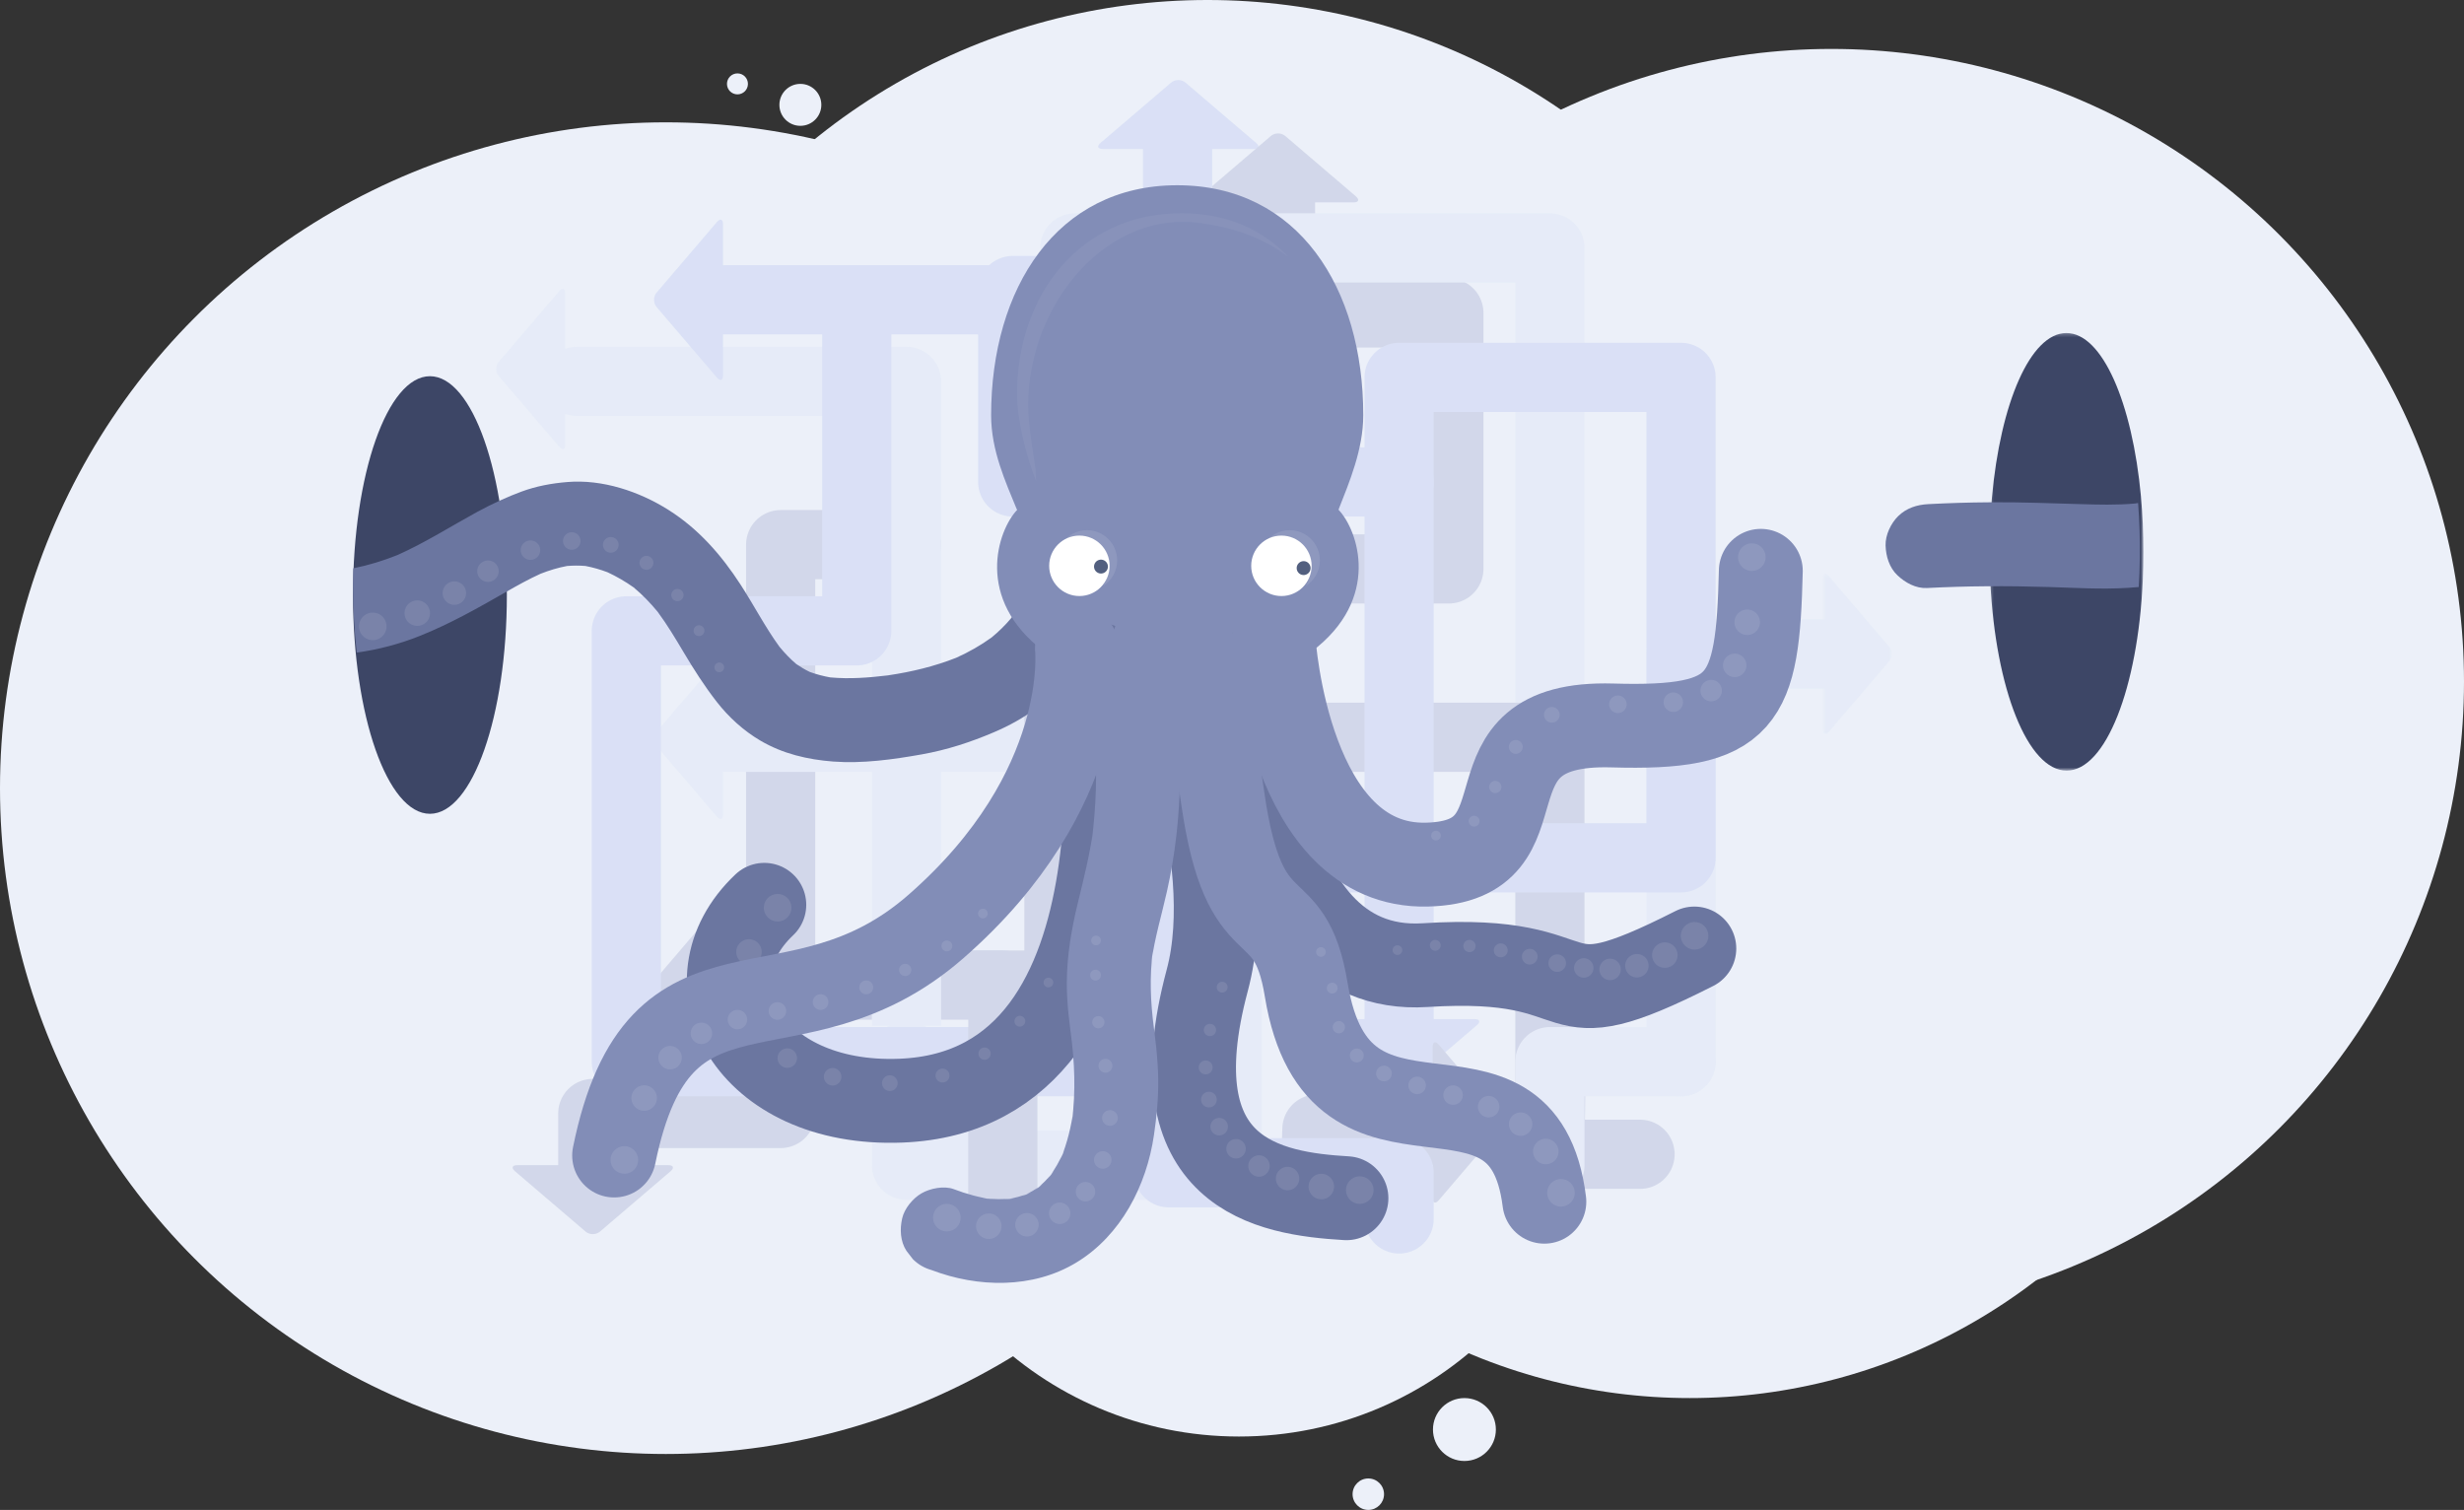 <?xml version="1.0" encoding="UTF-8"?>
<svg width="705px" height="432px" viewBox="0 0 705 432" version="1.1" xmlns="http://www.w3.org/2000/svg" xmlns:xlink="http://www.w3.org/1999/xlink">
    <rect x="0" y="0" width="705" height="432" fill="#333333" stroke="none"/>
    <defs>
        <polygon id="path-1" points="0.655 0.358 20.387 0.358 20.387 46.223 0.655 46.223"></polygon>
        <polygon id="path-3" points="0.264 0.234 44.283 0.234 44.283 125.434 0.264 125.434"></polygon>
    </defs>
    <g id="Error-pages" stroke="none" stroke-width="1" fill="none" fill-rule="evenodd">
        <g id="502-Bad-gateway-page" transform="translate(-387, -346)">
            <g id="img_502-error" transform="translate(387, 346)">
                <g id="bg-" fill="#ECF0F9">
                    <circle id="Oval-Copy-12" cx="190.5" cy="225.5" r="190.5"></circle>
                    <circle id="Oval-Copy-13" cx="345.5" cy="178.5" r="178.5"></circle>
                    <circle id="Oval-Copy-14" cx="354.5" cy="308.5" r="102.5"></circle>
                    <circle id="Oval-Copy-15" cx="524" cy="195" r="181"></circle>
                    <circle id="Oval-Copy-16" cx="483.5" cy="237.5" r="162.5"></circle>
                    <circle id="Oval-Copy-20" cx="229" cy="30" r="6"></circle>
                    <circle id="Oval-Copy-20" cx="419" cy="409" r="9"></circle>
                    <circle id="Oval-Copy-22" cx="391.5" cy="427.5" r="4.5"></circle>
                    <circle id="Oval-Copy-21" cx="211" cy="24" r="3"></circle>
                </g>
                <g id="Arrows" opacity="0.3" transform="translate(142, 22)">
                    <polyline id="Stroke-1" stroke="#959FC5" stroke-width="19.8" stroke-linecap="round" stroke-linejoin="round" points="301.896 273.048 301.457 308.249 327.254 308.249"></polyline>
                    <polyline id="Stroke-2" stroke="#959FC5" stroke-width="19.8" stroke-linecap="round" stroke-linejoin="round" points="117.369 133.829 81.363 133.829 81.363 296.575 27.607 296.575 27.607 316.467"></polyline>
                    <polyline id="Stroke-4" stroke="#D7E2F4" stroke-width="19.8" stroke-linecap="round" stroke-linejoin="round" points="117.369 279.95 117.369 311.393 209.159 311.393 209.159 188.951 62.092 188.951"></polyline>
                    <polyline id="Stroke-5" stroke="#D7E2F4" stroke-width="19.8" stroke-linecap="round" stroke-linejoin="round" points="23.043 87.11 117.369 87.11 117.369 180.68"></polyline>
                    <polyline id="Stroke-7" stroke="#959FC5" stroke-width="19.8" stroke-linecap="round" stroke-linejoin="round" points="234.233 316.466 234.801 301.028 272.834 301.409"></polyline>
                    <line x1="144.93" y1="259.843" x2="61.584" y2="259.843" id="Stroke-8" stroke="#959FC5" stroke-width="19.8" stroke-linecap="round" stroke-linejoin="round"></line>
                    <g id="Group-13" transform="translate(136.8, 32.925)" stroke-linecap="round" stroke-linejoin="round" stroke-width="19.8">
                        <polyline id="Stroke-9" stroke="#959FC5" points="0.347 226.918 24.182 226.918 24.182 107.848 135.75 107.848 135.75 34.604 87.573 34.604 87.573 0.379"></polyline>
                        <polyline id="Stroke-11" stroke="#D7E2F4" points="202.184 248.83 202.184 132.19 242.755 132.19"></polyline>
                    </g>
                    <polyline id="Stroke-14" stroke="#D7E2F4" stroke-width="19.8" stroke-linecap="round" stroke-linejoin="round" points="301.457 186.922 301.457 48.924 165.546 48.924 165.546 88.032 213.724 88.032"></polyline>
                    <polyline id="Stroke-15" stroke="#959FC5" stroke-width="19.8" stroke-linecap="round" stroke-linejoin="round" points="209.159 140.773 209.159 188.95 301.457 188.95 301.457 288.348"></polyline>
                    <polyline id="Stroke-16" stroke="#D7E2F4" stroke-width="19.8" stroke-linecap="round" stroke-linejoin="round" points="338.984 281.755 301.457 281.755 301.457 311.363"></polyline>
                    <g id="Group-50" transform="translate(0, 0.525)">
                        <path d="M0.724,85.086 C-0.241,83.956 -0.241,82.108 0.724,80.98 L7.597,72.936 C8.562,71.808 10.14,69.96 11.105,68.831 L17.978,60.788 C18.943,59.659 19.733,59.949 19.733,61.435 L19.733,80.333 L19.733,85.733 L19.733,104.63 C19.733,106.115 18.943,106.406 17.978,105.278 L11.105,97.234 C10.14,96.105 8.562,94.257 7.597,93.129 L0.724,85.086 Z" id="Fill-17" fill="#D7E2F4"></path>
                        <path d="M45.857,65.308 C44.892,64.178 44.892,62.33 45.857,61.202 L52.731,53.158 C53.695,52.03 55.274,50.182 56.239,49.053 L63.112,41.009 C64.077,39.881 64.866,40.171 64.866,41.657 L64.866,60.555 L64.866,65.955 L64.866,84.852 C64.866,86.337 64.077,86.628 63.112,85.5 L56.239,77.456 C55.274,76.327 53.695,74.479 52.731,73.351 L45.857,65.308 Z" id="Fill-19" fill="#AEBDED"></path>
                        <path d="M193.085,1.099 C194.214,0.134 196.061,0.134 197.191,1.099 L205.234,7.972 C206.363,8.937 208.21,10.516 209.339,11.481 L217.382,18.354 C218.511,19.319 218.22,20.108 216.735,20.108 L197.838,20.108 L192.438,20.108 L173.541,20.108 C172.055,20.108 171.764,19.319 172.893,18.354 L180.936,11.481 C182.065,10.516 183.913,8.937 185.042,7.972 L193.085,1.099 Z" id="Fill-21" fill="#AEBDED"></path>
                        <path d="M260.368,288.054 C259.24,289.018 257.392,289.018 256.263,288.054 L248.219,281.18 C247.091,280.216 245.243,278.636 244.114,277.673 L236.07,270.798 C234.942,269.834 235.233,269.045 236.718,269.045 L255.615,269.045 L261.015,269.045 L279.913,269.045 C281.398,269.045 281.689,269.834 280.561,270.798 L272.517,277.673 C271.388,278.636 269.54,280.216 268.412,281.18 L260.368,288.054 Z" id="Fill-23" fill="#AEBDED"></path>
                        <path d="M45.857,190.941 C44.892,189.812 44.892,187.964 45.857,186.835 L52.731,178.792 C53.695,177.663 55.274,175.816 56.239,174.686 L63.112,166.644 C64.077,165.514 64.866,165.806 64.866,167.291 L64.866,186.188 L64.866,191.588 L64.866,210.486 C64.866,211.97 64.077,212.262 63.112,211.133 L56.239,203.089 C55.274,201.961 53.695,200.113 52.731,198.985 L45.857,190.941 Z" id="Fill-25" fill="#D7E2F4"></path>
                        <path d="M231.748,85.5 C232.712,86.628 232.712,88.476 231.748,89.605 L224.874,97.648 C223.91,98.777 222.331,100.625 221.366,101.754 L214.493,109.797 C213.528,110.926 212.739,110.635 212.739,109.15 L212.739,90.252 L212.739,84.852 L212.739,65.954 C212.739,64.47 213.528,64.179 214.493,65.307 L221.366,73.35 C222.331,74.48 223.91,76.328 224.874,77.455 L231.748,85.5 Z" id="Fill-27" fill="#D7E2F4"></path>
                        <g id="Group-31" transform="translate(378.9, 141.3)">
                            <mask id="mask-2" fill="white">
                                <use xlink:href="#path-1"></use>
                            </mask>
                            <g id="Clip-30"></g>
                            <path d="M19.664,21.238 C20.628,22.367 20.628,24.215 19.664,25.344 L12.79,33.386 C11.826,34.516 10.247,36.364 9.282,37.492 L2.409,45.536 C1.444,46.664 0.655,46.373 0.655,44.888 L0.655,25.99 L0.655,20.59 L0.655,1.693 C0.655,0.209 1.444,-0.083 2.409,1.046 L9.282,9.089 C10.247,10.219 11.826,12.066 12.79,13.194 L19.664,21.238 Z" id="Fill-29" fill="#D7E2F4" mask="url(#mask-2)"></path>
                        </g>
                        <path d="M286.924,296.565 C287.889,297.695 287.889,299.543 286.924,300.671 L280.051,308.714 C279.086,309.843 277.507,311.691 276.543,312.82 L269.669,320.864 C268.705,321.992 267.915,321.701 267.915,320.216 L267.915,301.318 L267.915,295.918 L267.915,277.021 C267.915,275.536 268.705,275.245 269.669,276.373 L276.543,284.417 C277.507,285.546 279.086,287.393 280.051,288.522 L286.924,296.565 Z" id="Fill-32" fill="#959FC5"></path>
                        <path d="M45.857,261.371 C44.892,260.242 44.892,258.394 45.857,257.266 L52.731,249.222 C53.695,248.094 55.274,246.246 56.239,245.116 L63.112,237.073 C64.077,235.945 64.866,236.235 64.866,237.721 L64.866,256.618 L64.866,262.018 L64.866,280.916 C64.866,282.401 64.077,282.691 63.112,281.564 L56.239,273.52 C55.274,272.391 53.695,270.543 52.731,269.415 L45.857,261.371 Z" id="Fill-34" fill="#959FC5"></path>
                        <path d="M221.624,16.371 C222.752,15.406 224.6,15.406 225.728,16.371 L233.773,23.244 C234.901,24.209 236.749,25.788 237.878,26.752 L245.921,33.626 C247.049,34.591 246.759,35.38 245.274,35.38 L226.376,35.38 L220.976,35.38 L202.078,35.38 C200.593,35.38 200.303,34.591 201.431,33.626 L209.474,26.752 C210.604,25.788 212.451,24.209 213.579,23.244 L221.624,16.371 Z" id="Fill-36" fill="#959FC5"></path>
                        <path d="M29.66,329.848 C28.531,330.813 26.683,330.813 25.555,329.848 L17.51,322.974 C16.382,322.01 14.534,320.431 13.405,319.466 L5.362,312.593 C4.234,311.628 4.524,310.839 6.009,310.839 L24.907,310.839 L30.307,310.839 L49.205,310.839 C50.69,310.839 50.98,311.628 49.852,312.593 L41.809,319.466 C40.679,320.431 38.832,322.01 37.704,322.974 L29.66,329.848 Z" id="Fill-38" fill="#959FC5"></path>
                        <polyline id="Stroke-40" stroke="#AEBDED" stroke-width="19.8" stroke-linecap="round" stroke-linejoin="round" points="192.389 281.23 192.389 222.91 338.985 222.91 338.985 85.449 258.316 85.449 258.316 271.566"></polyline>
                        <polyline id="Stroke-42" stroke="#AEBDED" stroke-width="19.8" stroke-linecap="round" stroke-linejoin="round" points="258.316 326.225 258.316 313.009 192.389 313.009 192.389 281.23 37.207 281.23 37.207 157.968 103.134 157.968 103.134 63.255 144.212 63.255 144.651 63.255 65.306 63.255"></polyline>
                        <line x1="144.93" y1="321.22" x2="144.93" y2="263.988" id="Stroke-44" stroke="#959FC5" stroke-width="19.8" stroke-linecap="round" stroke-linejoin="round"></line>
                        <polyline id="Stroke-46" stroke="#AEBDED" stroke-width="19.8" stroke-linecap="round" stroke-linejoin="round" points="258.316 115.369 147.762 115.369 147.762 60.6 194.924 60.6 194.924 14.617"></polyline>
                        <line x1="117.369" y1="182.184" x2="117.369" y2="261.085" id="Stroke-48" stroke="#D7E2F4" stroke-width="19.8" stroke-linecap="square"></line>
                    </g>
                </g>
                <g id="Group-218" transform="translate(101, 53)">
                    <path d="M22.013,54.636 C34.169,54.636 44.023,82.662 44.023,117.235 C44.023,151.808 34.169,179.834 22.013,179.834 C9.857,179.834 0.003,151.808 0.003,117.235 C0.003,82.662 9.857,54.636 22.013,54.636" id="Fill-1" fill="#3D4666"></path>
                    <path d="M213.95,126.064 C213.93,126.114 213.92,126.164 213.9,126.214 C212.2,131.594 209.14,136.124 205.61,140.444 C202.74,143.954 199.29,146.754 195.7,149.484 C191.91,152.354 187.73,154.644 183.37,156.504 C176.67,159.364 169.89,161.564 162.71,162.844 C154.5,164.304 145.76,165.514 137.39,164.884 C130.06,164.324 122.93,162.654 116.54,158.884 C111.74,156.054 107.52,152.214 104.1,147.834 C100.55,143.274 97.5,138.504 94.55,133.534 C92.23,129.624 89.88,125.714 87.18,122.054 C87.17,122.054 87.17,122.043 87.17,122.043 C85.09,119.514 82.81,117.154 80.3,115.064 C80.29,115.064 80.29,115.054 80.29,115.054 C80.28,115.043 80.27,115.043 80.27,115.043 C77.93,113.384 75.45,111.954 72.85,110.734 C72.84,110.734 72.82,110.724 72.8,110.714 C70.75,109.944 68.65,109.334 66.49,108.924 C64.74,108.784 62.99,108.784 61.24,108.934 C58.66,109.414 56.15,110.184 53.7,111.144 C53.67,111.154 53.65,111.164 53.63,111.174 C50.33,112.674 47.16,114.434 44.01,116.234 C43.98,116.254 43.95,116.264 43.92,116.284 C35.79,120.934 27.78,125.484 19.06,128.964 C13.32,131.264 7.24,132.854 1.07,133.714 C0.38,127.634 0,121.154 0,114.414 C0,112.793 0.02,111.194 0.06,109.604 C4.4,108.734 8.63,107.444 12.74,105.793 C12.75,105.784 12.77,105.784 12.78,105.774 C20.68,102.244 27.97,97.594 35.55,93.454 C37.76,92.254 40.01,91.124 42.3,90.094 C44.25,89.204 46.22,88.384 48.23,87.644 C52.45,86.084 56.83,85.284 61.3,84.914 C71.35,84.074 81.89,87.594 90.3,92.914 C98.86,98.324 105.4,105.804 110.87,114.234 C114.68,120.084 117.88,126.354 121.99,132.004 C123.47,133.814 125.07,135.494 126.84,136.994 C128.06,137.834 129.33,138.584 130.66,139.234 C132.59,139.944 134.57,140.454 136.58,140.814 L136.61,140.814 C142.05,141.314 147.6,140.894 153.02,140.234 C153.06,140.224 153.1,140.224 153.14,140.214 C159.78,139.234 166.34,137.664 172.59,135.194 C176.15,133.594 179.56,131.674 182.73,129.374 C184.74,127.714 186.61,125.894 188.29,123.894 C189.22,122.574 190.08,121.194 190.79,119.744 C190.8,119.724 190.8,119.704 190.81,119.684 C191.66,116.604 193.69,114.214 196.32,112.514 C199.05,110.754 202.49,110.604 205.57,111.304 C208.43,111.954 211.28,114.324 212.74,116.814 C214.31,119.494 214.78,123.074 213.95,126.064" id="Fill-3" fill="#6B76A0"></path>
                    <g id="Group-7" transform="translate(468, 42.048)">
                        <mask id="mask-4" fill="white">
                            <use xlink:href="#path-3"></use>
                        </mask>
                        <g id="Clip-6"></g>
                        <path d="M44.284,62.823 C44.285,65.613 44.227,68.363 44.098,71.063 C42.694,101.744 33.486,125.428 22.305,125.434 C11.185,125.44 1.964,101.965 0.478,71.466 C0.337,68.645 0.265,65.765 0.264,62.845 C0.261,57.525 0.489,52.365 0.926,47.435 C3.332,20.314 11.962,0.239 22.242,0.234 C32.482,0.229 41.092,20.104 43.576,47.033 L43.576,47.094 L43.576,47.103 C44.038,52.123 44.281,57.393 44.284,62.823" id="Fill-5" fill="#3D4666" mask="url(#mask-4)"></path>
                    </g>
                    <path d="M510.753,90.983 C511.145,96.008 511.314,101.282 511.24,106.712 C511.202,109.501 511.105,112.25 510.938,114.948 C509.917,115.045 508.896,115.12 507.875,115.186 C500.327,115.673 492.743,115.171 485.196,114.949 C479.238,114.768 473.278,114.687 467.317,114.736 C461.656,114.779 456.003,114.943 450.338,115.236 C447.176,115.403 444.129,113.712 441.907,111.611 C439.577,109.41 438.6,106.186 438.503,103.075 C438.413,100.083 440.029,96.694 442.137,94.643 C444.488,92.354 447.461,91.415 450.664,91.238 C456.469,90.937 462.292,90.746 468.103,90.714 C468.553,90.711 468.993,90.707 469.443,90.703 C477.614,90.673 485.781,90.974 493.948,91.225 C499.267,91.387 504.625,91.54 509.932,91.051 C510.212,91.015 510.483,90.969 510.754,90.913 L510.753,90.973" id="Fill-8" fill="#6B76A0"></path>
                    <path d="M197.75,133.411 C177.728,118.343 184.454,98.715 190.04,92.865 L189.872,92.599 C186.73,84.894 182.58,75.913 182.58,65.813 C182.58,29.466 201.376,0 235.818,0 C270.521,0 289.057,29.466 289.057,65.813 C289.057,75.589 285.017,85.062 282.063,92.599 L281.998,92.865 C287.583,98.715 294.309,118.343 274.287,133.411 L197.75,133.411 Z" id="Fill-10" fill="#828DB7"></path>
                    <g id="Group-2" transform="translate(190, 8)" fill="#FFFFFF">
                        <path d="M5.263,73.108 L5.457,76.642 C2.996,70.707 -1.42108547e-14,59.501 -1.42108547e-14,51.8 C-1.42108547e-14,23.15 18.263,-8.52651283e-14 47.109,-8.52651283e-14 C60.027,-8.52651283e-14 70.292,4.728 77.674,12.547 C70.841,7.29 61.82,3.883 51.502,2.714 C23.701,-0.435 1.782,28.898 3.258,57.502 C3.502,62.23 5.263,73.108 5.263,73.108" id="Fill-5" opacity="0.05"></path>
                        <path d="M86.644,99.341 C86.644,102.441 85.014,105.151 82.564,106.671 C83.534,105.281 84.093,103.601 84.093,101.781 C84.093,97.001 80.224,93.131 75.444,93.131 C73.774,93.131 72.213,93.611 70.883,94.441 C72.434,92.181 75.043,90.691 78.003,90.691 C82.774,90.691 86.644,94.561 86.644,99.341" id="Fill-11" opacity="0.1"></path>
                        <path d="M28.644,99.341 C28.644,102.441 27.014,105.151 24.564,106.671 C25.534,105.281 26.093,103.601 26.093,101.781 C26.093,97.001 22.224,93.131 17.444,93.131 C15.774,93.131 14.213,93.611 12.883,94.441 C14.434,92.181 17.043,90.691 20.003,90.691 C24.774,90.691 28.644,94.561 28.644,99.341" id="Fill-11" opacity="0.1"></path>
                    </g>
                    <path d="M256.997,108.886 C256.997,113.66 260.868,117.532 265.643,117.532 C270.417,117.532 274.289,113.66 274.289,108.886 C274.289,104.111 270.417,100.24 265.643,100.24 C260.868,100.24 256.997,104.111 256.997,108.886" id="Fill-12" fill="#FFFFFF"></path>
                    <path d="M199.19,108.885 C199.19,113.66 203.061,117.531 207.836,117.531 C212.61,117.531 216.482,113.66 216.482,108.885 C216.482,104.111 212.61,100.239 207.836,100.239 C203.061,100.239 199.19,104.111 199.19,108.885" id="Fill-14" fill="#FFFFFF"></path>
                    <path d="M212.126,109.741 C212.477,110.783 213.605,111.343 214.647,110.992 C215.688,110.641 216.248,109.513 215.897,108.471 C215.547,107.43 214.418,106.87 213.377,107.22 C212.335,107.571 211.775,108.7 212.126,109.741" id="Fill-16" fill="#525F7F"></path>
                    <path d="M270.486,110.834 C271.203,111.667 272.459,111.762 273.292,111.045 C274.125,110.328 274.219,109.071 273.503,108.238 C272.786,107.405 271.529,107.312 270.696,108.028 C269.863,108.745 269.769,110.001 270.486,110.834" id="Fill-18" fill="#525F7F"></path>
                    <path d="M256.995,138.778 C256.995,138.778 254.737,226.481 306.807,223.131 C358.245,219.821 338.37,241.405 383.781,218.379" id="Stroke-20" stroke="#6B76A0" stroke-width="24" stroke-linecap="round"></path>
                    <path d="M263.452,130.67 C263.452,130.67 267.699,195.327 307.248,194.374 C343.967,193.489 314.769,153.232 360.336,154.559 C398.07,155.658 401.921,147.923 402.805,110.319" id="Stroke-22" stroke="#828DB7" stroke-width="24" stroke-linecap="round"></path>
                    <path d="M213.678,137.24 C213.678,137.24 232.046,258.983 156.752,261.91 C113.037,263.609 94.236,227.996 117.682,205.877" id="Stroke-24" stroke="#6B76A0" stroke-width="24" stroke-linecap="round"></path>
                    <g id="Group-48" transform="translate(108, 202.048)" fill="#FFFFFF" opacity="0.1">
                        <path d="M91.194,24.692 C90.439,24.57 89.728,25.083 89.606,25.838 C89.484,26.592 89.996,27.303 90.751,27.425 C91.506,27.547 92.217,27.035 92.339,26.281 C92.462,25.526 91.949,24.815 91.194,24.692" id="Fill-26"></path>
                        <path d="M83.32,35.672 C82.513,35.385 81.627,35.807 81.34,36.613 C81.052,37.42 81.474,38.308 82.28,38.594 C83.088,38.881 83.974,38.46 84.261,37.653 C84.549,36.846 84.127,35.959 83.32,35.672" id="Fill-28"></path>
                        <path d="M73.518,44.857 C72.659,44.406 71.596,44.736 71.144,45.594 C70.693,46.454 71.023,47.516 71.882,47.968 C72.741,48.42 73.804,48.09 74.255,47.231 C74.707,46.372 74.377,45.309 73.518,44.857" id="Fill-30"></path>
                        <path d="M61.793,51.026 C60.881,50.409 59.643,50.648 59.026,51.559 C58.41,52.47 58.648,53.709 59.56,54.326 C60.471,54.942 61.71,54.704 62.326,53.793 C62.943,52.881 62.704,51.642 61.793,51.026" id="Fill-32"></path>
                        <path d="M47.013,53.106 C46.05,52.325 44.636,52.472 43.854,53.436 C43.073,54.399 43.22,55.813 44.183,56.595 C45.147,57.377 46.561,57.229 47.343,56.265 C48.124,55.302 47.976,53.887 47.013,53.106" id="Fill-34"></path>
                        <path d="M30.945,51.183 C29.929,50.237 28.339,50.293 27.393,51.309 C26.447,52.324 26.503,53.914 27.519,54.861 C28.534,55.806 30.124,55.75 31.07,54.735 C32.017,53.719 31.96,52.129 30.945,51.183" id="Fill-36"></path>
                        <path d="M18.271,45.748 C17.203,44.637 15.437,44.602 14.326,45.67 C13.215,46.737 13.18,48.503 14.248,49.614 C15.316,50.726 17.082,50.76 18.193,49.692 C19.304,48.625 19.339,46.858 18.271,45.748" id="Fill-38"></path>
                        <path d="M9.751,37.475 C8.631,36.2 6.689,36.074 5.414,37.193 C4.138,38.313 4.011,40.255 5.131,41.531 C6.251,42.806 8.193,42.933 9.469,41.813 C10.744,40.693 10.871,38.751 9.751,37.475" id="Fill-40"></path>
                        <path d="M6.143,27.036 C4.971,25.596 2.853,25.378 1.413,26.55 C-0.027,27.722 -0.245,29.84 0.927,31.28 C2.099,32.721 4.217,32.937 5.657,31.765 C7.098,30.594 7.315,28.476 6.143,27.036" id="Fill-42"></path>
                        <path d="M8.207,15.102 C6.983,13.498 4.689,13.188 3.084,14.414 C1.479,15.636 1.17,17.93 2.394,19.535 C3.618,21.14 5.912,21.45 7.517,20.226 C9.122,19 9.431,16.707 8.207,15.102" id="Fill-44"></path>
                        <path d="M16.703,2.348 C15.427,0.577 12.957,0.178 11.187,1.454 C9.416,2.73 9.017,5.2 10.293,6.97 C11.569,8.74 14.039,9.14 15.809,7.864 C17.578,6.587 17.979,4.118 16.703,2.348" id="Fill-46"></path>
                    </g>
                    <path d="M207.13,132.454 C207.13,132.454 211.547,173.005 166.733,212.126 C125.812,247.849 87.655,214.006 74.715,277.6" id="Stroke-49" stroke="#828DB7" stroke-width="24" stroke-linecap="round"></path>
                    <path d="M231.869,138.778 C231.869,138.778 254.055,191.505 244.429,227.444 C229.498,283.185 262.014,288.495 284.243,289.822" id="Stroke-51" stroke="#6B76A0" stroke-width="24" stroke-linecap="round"></path>
                    <path d="M217.805,127.052 C216.516,132.01 215.528,137.066 214.706,142.119 C213.831,147.501 213.085,152.935 212.758,158.381 C212.464,163.269 212.701,168.17 212.542,173.064 C212.385,177.919 212.011,182.765 211.365,187.58 C211.508,186.517 211.65,185.453 211.793,184.391 C210.816,191.531 209.064,198.473 207.362,205.463 C205.566,212.838 204.279,220.409 204.235,228.017 C204.2,234.007 204.993,239.906 205.803,245.83 C205.66,244.767 205.517,243.703 205.374,242.64 C206.476,250.904 206.812,259.303 205.736,267.588 C205.879,266.525 206.022,265.461 206.164,264.399 C205.507,269.284 204.352,274.1 202.456,278.658 C202.86,277.703 203.263,276.747 203.666,275.792 C202.374,278.848 200.757,281.749 198.742,284.388 C199.368,283.578 199.993,282.77 200.618,281.96 C198.993,284.056 197.138,285.948 195.044,287.577 C195.853,286.952 196.662,286.326 197.472,285.701 C195.555,287.168 193.477,288.387 191.26,289.341 C192.215,288.938 193.171,288.534 194.126,288.131 C191.648,289.174 189.053,289.864 186.391,290.23 C187.454,290.087 188.518,289.944 189.581,289.801 C186.388,290.217 183.168,290.164 179.978,289.752 C181.041,289.895 182.105,290.037 183.168,290.181 C179.299,289.656 175.532,288.614 171.887,287.224 C169.141,286.175 165.081,287.005 162.64,288.433 C160.151,289.89 157.777,292.744 157.125,295.605 C156.426,298.677 156.577,302.125 158.335,304.852 L160.212,307.281 C161.709,308.768 163.474,309.796 165.507,310.366 C178.778,315.432 194.541,315.77 206.976,308.216 C219.755,300.453 227.054,286.204 229.174,271.734 C229.947,266.462 230.457,261.223 230.388,255.892 C230.31,249.84 229.551,243.879 228.729,237.89 C228.872,238.953 229.015,240.017 229.158,241.08 C228.177,233.766 227.878,226.387 228.862,219.057 C228.72,220.12 228.576,221.184 228.434,222.247 C229.378,215.388 231.38,208.748 232.895,202.007 C235.248,191.541 236.447,180.8 236.613,170.079 C236.667,166.569 236.53,163.058 236.695,159.55 C236.849,156.286 237.183,153.033 237.612,149.795 C237.469,150.859 237.326,151.922 237.183,152.986 C238.069,146.419 239.279,139.849 240.948,133.432 C241.738,130.392 241.333,126.911 239.738,124.186 C238.281,121.697 235.427,119.323 232.566,118.671 C229.494,117.971 226.046,118.122 223.32,119.881 C220.711,121.563 218.603,123.981 217.805,127.052" id="Fill-53" fill="#828DB7"></path>
                    <g id="Group-77" transform="translate(241, 214.048)" fill="#FFFFFF" opacity="0.1">
                        <path d="M13.825,0.195 C13.07,0.072 12.359,0.585 12.237,1.34 C12.115,2.094 12.627,2.805 13.382,2.928 C14.137,3.05 14.848,2.538 14.97,1.783 C15.093,1.028 14.58,0.317 13.825,0.195" id="Fill-55"></path>
                        <path d="M8.208,13.93 C7.401,13.643 6.514,14.065 6.227,14.871 C5.94,15.678 6.361,16.565 7.168,16.852 C7.975,17.139 8.862,16.718 9.149,15.91 C9.437,15.104 9.015,14.217 8.208,13.93" id="Fill-57"></path>
                        <path d="M5.006,26.084 C4.147,25.633 3.084,25.963 2.632,26.822 C2.18,27.681 2.51,28.743 3.37,29.195 C4.229,29.647 5.292,29.317 5.743,28.458 C6.195,27.599 5.865,26.536 5.006,26.084" id="Fill-59"></path>
                        <path d="M4.085,36.698 C3.174,36.082 1.935,36.32 1.318,37.231 C0.702,38.142 0.941,39.382 1.852,39.998 C2.763,40.614 4.002,40.376 4.618,39.465 C5.235,38.553 4.996,37.315 4.085,36.698" id="Fill-61"></path>
                        <path d="M5.31,45.81 C4.347,45.029 2.932,45.176 2.151,46.139 C1.37,47.103 1.517,48.517 2.48,49.298 C3.444,50.081 4.858,49.932 5.64,48.969 C6.421,48.005 6.273,46.592 5.31,45.81" id="Fill-63"></path>
                        <path d="M8.549,53.46 C7.534,52.514 5.944,52.57 4.997,53.586 C4.051,54.602 4.108,56.191 5.123,57.138 C6.138,58.084 7.729,58.027 8.675,57.012 C9.621,55.996 9.565,54.406 8.549,53.46" id="Fill-65"></path>
                        <path d="M13.668,59.687 C12.601,58.575 10.835,58.541 9.724,59.608 C8.613,60.675 8.578,62.441 9.645,63.553 C10.713,64.663 12.479,64.698 13.59,63.63 C14.701,62.563 14.736,60.797 13.668,59.687" id="Fill-67"></path>
                        <path d="M20.533,64.528 C19.413,63.253 17.471,63.126 16.196,64.246 C14.92,65.366 14.794,67.307 15.913,68.583 C17.033,69.859 18.975,69.985 20.251,68.865 C21.527,67.746 21.653,65.803 20.533,64.528" id="Fill-69"></path>
                        <path d="M29.009,68.025 C27.837,66.585 25.719,66.367 24.279,67.539 C22.839,68.711 22.621,70.829 23.793,72.269 C24.965,73.71 27.083,73.926 28.523,72.754 C29.964,71.583 30.181,69.465 29.009,68.025" id="Fill-71"></path>
                        <path d="M38.965,70.216 C37.741,68.611 35.447,68.302 33.842,69.527 C32.236,70.75 31.928,73.044 33.152,74.649 C34.376,76.254 36.67,76.563 38.275,75.339 C39.88,74.114 40.189,71.821 38.965,70.216" id="Fill-73"></path>
                        <path d="M50.264,71.14 C48.989,69.37 46.519,68.97 44.748,70.246 C42.978,71.523 42.578,73.993 43.855,75.762 C45.132,77.532 47.6,77.932 49.37,76.656 C51.141,75.379 51.541,72.911 50.264,71.14" id="Fill-75"></path>
                    </g>
                    <path d="M242.438,135.702 C242.438,135.702 244.76,146.817 248.853,175.351 C255.148,219.255 267.95,200.998 272.742,230.209 C282.032,286.835 334.677,241.268 340.871,290.816" id="Stroke-78" stroke="#828DB7" stroke-width="24" stroke-linecap="round"></path>
                    <g id="Group-102" transform="translate(275, 217.048)" fill="#FFFFFF" opacity="0.1">
                        <path d="M2.166,0.955 C1.411,0.833 0.7,1.346 0.578,2.101 C0.456,2.855 0.968,3.566 1.723,3.688 C2.478,3.81 3.189,3.298 3.311,2.544 C3.434,1.789 2.921,1.078 2.166,0.955" id="Fill-80"></path>
                        <path d="M5.687,11.198 C4.88,10.911 3.993,11.333 3.706,12.139 C3.419,12.946 3.84,13.833 4.647,14.12 C5.455,14.407 6.341,13.986 6.628,13.179 C6.916,12.372 6.494,11.485 5.687,11.198" id="Fill-82"></path>
                        <path d="M7.889,22.28 C7.03,21.828 5.968,22.158 5.515,23.017 C5.064,23.877 5.394,24.939 6.253,25.391 C7.112,25.843 8.175,25.512 8.626,24.654 C9.078,23.795 8.748,22.732 7.889,22.28" id="Fill-84"></path>
                        <path d="M13.327,30.276 C12.416,29.659 11.177,29.898 10.561,30.809 C9.944,31.72 10.183,32.959 11.094,33.576 C12.005,34.192 13.244,33.954 13.861,33.043 C14.477,32.13 14.238,30.892 13.327,30.276" id="Fill-86"></path>
                        <path d="M21.396,35.351 C20.433,34.57 19.019,34.717 18.237,35.68 C17.456,36.644 17.603,38.058 18.566,38.839 C19.53,39.621 20.944,39.473 21.726,38.51 C22.507,37.546 22.359,36.132 21.396,35.351" id="Fill-88"></path>
                        <path d="M31.181,38.654 C30.166,37.708 28.576,37.764 27.63,38.78 C26.683,39.796 26.739,41.385 27.756,42.332 C28.77,43.278 30.36,43.221 31.306,42.206 C32.252,41.191 32.197,39.6 31.181,38.654" id="Fill-90"></path>
                        <path d="M41.768,41.34 C40.7,40.229 38.934,40.194 37.823,41.262 C36.712,42.329 36.677,44.095 37.745,45.206 C38.813,46.318 40.579,46.352 41.69,45.284 C42.801,44.217 42.835,42.45 41.768,41.34" id="Fill-92"></path>
                        <path d="M52.241,44.557 C51.121,43.282 49.179,43.156 47.904,44.275 C46.628,45.395 46.502,47.337 47.621,48.613 C48.741,49.888 50.683,50.015 51.959,48.895 C53.235,47.775 53.361,45.833 52.241,44.557" id="Fill-94"></path>
                        <path d="M61.686,49.458 C60.514,48.018 58.396,47.8 56.956,48.972 C55.516,50.144 55.298,52.262 56.47,53.702 C57.642,55.143 59.759,55.36 61.2,54.187 C62.64,53.016 62.858,50.898 61.686,49.458" id="Fill-96"></path>
                        <path d="M69.187,57.193 C67.963,55.588 65.669,55.279 64.064,56.503 C62.459,57.727 62.15,60.02 63.375,61.626 C64.598,63.231 66.892,63.54 68.497,62.316 C70.103,61.091 70.411,58.797 69.187,57.193" id="Fill-98"></path>
                        <path d="M73.831,68.914 C72.555,67.144 70.085,66.744 68.315,68.02 C66.546,69.297 66.145,71.766 67.422,73.536 C68.698,75.306 71.167,75.706 72.937,74.43 C74.707,73.153 75.107,70.685 73.831,68.914" id="Fill-100"></path>
                    </g>
                    <g id="Group-125" transform="translate(297, 210.048)" fill="#FFFFFF" opacity="0.1">
                        <path d="M2.055,7.425 C1.3,7.303 0.59,7.816 0.468,8.571 C0.345,9.325 0.858,10.036 1.613,10.158 C2.368,10.28 3.078,9.768 3.2,9.013 C3.322,8.258 2.809,7.547 2.055,7.425" id="Fill-103"></path>
                        <path d="M13.175,5.959 C12.368,5.672 11.481,6.094 11.194,6.9 C10.907,7.707 11.328,8.595 12.135,8.881 C12.942,9.168 13.829,8.747 14.116,7.94 C14.403,7.133 13.982,6.246 13.175,5.959" id="Fill-105"></path>
                        <path d="M23.262,6.057 C22.403,5.605 21.34,5.936 20.888,6.794 C20.436,7.654 20.766,8.716 21.626,9.168 C22.485,9.62 23.547,9.289 23.999,8.431 C24.451,7.572 24.121,6.509 23.262,6.057" id="Fill-107"></path>
                        <path d="M32.509,7.212 C31.597,6.595 30.359,6.834 29.742,7.745 C29.126,8.656 29.364,9.895 30.276,10.512 C31.187,11.128 32.426,10.889 33.042,9.978 C33.659,9.066 33.42,7.828 32.509,7.212" id="Fill-109"></path>
                        <path d="M41.112,8.917 C40.149,8.136 38.734,8.283 37.953,9.247 C37.172,10.21 37.319,11.625 38.282,12.406 C39.246,13.188 40.66,13.04 41.442,12.076 C42.223,11.113 42.075,9.699 41.112,8.917" id="Fill-111"></path>
                        <path d="M49.264,10.668 C48.248,9.723 46.658,9.778 45.712,10.794 C44.766,11.81 44.822,13.399 45.838,14.346 C46.853,15.292 48.443,15.235 49.389,14.221 C50.336,13.205 50.279,11.614 49.264,10.668" id="Fill-113"></path>
                        <path d="M57.16,11.958 C56.093,10.848 54.327,10.812 53.215,11.88 C52.105,12.947 52.069,14.714 53.138,15.825 C54.205,16.936 55.971,16.971 57.081,15.903 C58.193,14.835 58.227,13.069 57.16,11.958" id="Fill-115"></path>
                        <path d="M64.993,12.281 C63.873,11.006 61.931,10.879 60.657,11.999 C59.38,13.119 59.255,15.06 60.373,16.337 C61.493,17.612 63.435,17.738 64.712,16.619 C65.987,15.499 66.114,13.556 64.993,12.281" id="Fill-117"></path>
                        <path d="M72.96,11.131 C71.788,9.691 69.67,9.473 68.23,10.645 C66.789,11.818 66.572,13.935 67.744,15.375 C68.916,16.816 71.033,17.033 72.474,15.861 C73.914,14.69 74.132,12.571 72.96,11.131" id="Fill-119"></path>
                        <path d="M81.252,8.002 C80.028,6.397 77.734,6.088 76.129,7.312 C74.524,8.536 74.215,10.829 75.439,12.435 C76.663,14.04 78.957,14.349 80.562,13.125 C82.168,11.9 82.476,9.606 81.252,8.002" id="Fill-121"></path>
                        <path d="M90.065,2.387 C88.789,0.617 86.319,0.217 84.549,1.493 C82.779,2.77 82.379,5.24 83.656,7.009 C84.932,8.779 87.401,9.179 89.171,7.903 C90.941,6.626 91.341,4.158 90.065,2.387" id="Fill-123"></path>
                    </g>
                    <g id="Group-148" transform="translate(308, 102.048)" fill="#FFFFFF" opacity="0.1">
                        <path d="M2.079,82.658 C1.325,82.536 0.614,83.049 0.491,83.804 C0.369,84.557 0.881,85.268 1.636,85.391 C2.391,85.513 3.102,85.001 3.225,84.246 C3.347,83.491 2.834,82.78 2.079,82.658" id="Fill-126"></path>
                        <path d="M13.292,78.427 C12.485,78.14 11.598,78.562 11.311,79.368 C11.024,80.175 11.445,81.062 12.252,81.349 C13.059,81.636 13.946,81.215 14.233,80.408 C14.52,79.601 14.099,78.714 13.292,78.427" id="Fill-128"></path>
                        <path d="M19.653,68.559 C18.794,68.107 17.731,68.437 17.279,69.296 C16.827,70.156 17.157,71.218 18.017,71.669 C18.876,72.122 19.938,71.791 20.39,70.932 C20.842,70.074 20.512,69.011 19.653,68.559" id="Fill-130"></path>
                        <path d="M25.812,57.007 C24.9,56.391 23.662,56.63 23.045,57.541 C22.429,58.452 22.667,59.691 23.579,60.307 C24.49,60.924 25.729,60.685 26.345,59.774 C26.962,58.862 26.723,57.624 25.812,57.007" id="Fill-132"></path>
                        <path d="M36.423,47.727 C35.46,46.947 34.045,47.093 33.264,48.057 C32.483,49.02 32.63,50.435 33.593,51.217 C34.557,51.998 35.971,51.85 36.753,50.886 C37.534,49.923 37.386,48.508 36.423,47.727" id="Fill-134"></path>
                        <path d="M55.622,44.621 C54.607,43.676 53.017,43.731 52.07,44.747 C51.124,45.763 51.181,47.352 52.196,48.299 C53.211,49.245 54.802,49.188 55.748,48.174 C56.694,47.158 56.638,45.567 55.622,44.621" id="Fill-136"></path>
                        <path d="M71.78,43.925 C70.713,42.814 68.947,42.779 67.836,43.847 C66.725,44.914 66.69,46.68 67.757,47.791 C68.825,48.903 70.591,48.937 71.702,47.869 C72.813,46.802 72.848,45.035 71.78,43.925" id="Fill-138"></path>
                        <path d="M82.912,40.514 C81.792,39.239 79.85,39.112 78.575,40.232 C77.299,41.352 77.173,43.293 78.293,44.57 C79.412,45.845 81.354,45.971 82.63,44.852 C83.906,43.732 84.032,41.789 82.912,40.514" id="Fill-140"></path>
                        <path d="M89.947,33.193 C88.775,31.753 86.657,31.535 85.217,32.707 C83.777,33.879 83.559,35.997 84.731,37.437 C85.903,38.878 88.021,39.095 89.461,37.923 C90.902,36.752 91.119,34.633 89.947,33.193" id="Fill-142"></path>
                        <path d="M93.815,20.768 C92.591,19.163 90.297,18.854 88.692,20.079 C87.087,21.302 86.778,23.596 88.002,25.201 C89.226,26.806 91.52,27.115 93.125,25.891 C94.73,24.667 95.039,22.373 93.815,20.768" id="Fill-144"></path>
                        <path d="M95.444,2.041 C94.168,0.271 91.698,-0.129 89.928,1.147 C88.158,2.424 87.758,4.894 89.034,6.663 C90.311,8.434 92.78,8.833 94.55,7.557 C96.32,6.281 96.72,3.812 95.444,2.041" id="Fill-146"></path>
                    </g>
                    <g id="Group-171" transform="translate(165, 214.048)" fill="#FFFFFF" opacity="0.1">
                        <path d="M47.826,0.663 C47.071,0.541 46.36,1.054 46.238,1.808 C46.116,2.562 46.628,3.273 47.383,3.396 C48.138,3.518 48.849,3.006 48.971,2.251 C49.094,1.496 48.581,0.785 47.826,0.663" id="Fill-149"></path>
                        <path d="M47.975,10.486 C47.169,10.199 46.282,10.62 45.995,11.427 C45.708,12.234 46.13,13.121 46.935,13.408 C47.743,13.695 48.63,13.274 48.916,12.466 C49.205,11.66 48.782,10.773 47.975,10.486" id="Fill-151"></path>
                        <path d="M49.082,23.864 C48.223,23.412 47.161,23.742 46.708,24.601 C46.257,25.46 46.587,26.523 47.446,26.974 C48.305,27.427 49.368,27.096 49.819,26.237 C50.271,25.379 49.941,24.315 49.082,23.864" id="Fill-153"></path>
                        <path d="M51.406,36.224 C50.495,35.607 49.257,35.846 48.64,36.757 C48.023,37.668 48.262,38.907 49.173,39.523 C50.084,40.14 51.323,39.901 51.94,38.99 C52.556,38.078 52.317,36.84 51.406,36.224" id="Fill-155"></path>
                        <path d="M52.993,51.072 C52.03,50.291 50.615,50.438 49.834,51.401 C49.053,52.365 49.2,53.779 50.163,54.56 C51.127,55.342 52.541,55.194 53.323,54.231 C54.104,53.267 53.956,51.853 52.993,51.072" id="Fill-157"></path>
                        <path d="M51.239,62.982 C50.223,62.037 48.634,62.092 47.687,63.108 C46.741,64.124 46.797,65.713 47.813,66.66 C48.828,67.606 50.419,67.549 51.364,66.535 C52.311,65.519 52.255,63.928 51.239,62.982" id="Fill-159"></path>
                        <path d="M46.595,71.971 C45.528,70.861 43.762,70.825 42.651,71.893 C41.54,72.96 41.505,74.727 42.573,75.837 C43.64,76.949 45.406,76.984 46.517,75.916 C47.628,74.848 47.663,73.082 46.595,71.971" id="Fill-161"></path>
                        <path d="M39.511,78.053 C38.391,76.777 36.449,76.651 35.174,77.771 C33.898,78.89 33.771,80.832 34.891,82.108 C36.011,83.384 37.953,83.51 39.229,82.39 C40.504,81.271 40.631,79.328 39.511,78.053" id="Fill-163"></path>
                        <path d="M30.437,81.243 C29.265,79.803 27.147,79.586 25.707,80.758 C24.266,81.93 24.049,84.047 25.221,85.487 C26.393,86.928 28.51,87.145 29.951,85.973 C31.391,84.802 31.609,82.683 30.437,81.243" id="Fill-165"></path>
                        <path d="M19.823,81.56 C18.599,79.956 16.305,79.646 14.7,80.871 C13.095,82.094 12.786,84.388 14.01,85.994 C15.234,87.598 17.528,87.908 19.133,86.683 C20.738,85.459 21.047,83.165 19.823,81.56" id="Fill-167"></path>
                        <path d="M8.118,79.019 C6.842,77.248 4.372,76.848 2.602,78.124 C0.832,79.401 0.432,81.871 1.708,83.64 C2.985,85.411 5.454,85.81 7.224,84.535 C8.994,83.258 9.394,80.789 8.118,79.019" id="Fill-169"></path>
                    </g>
                    <g id="Group-194" transform="translate(73, 206.048)" fill="#FFFFFF" opacity="0.1">
                        <path d="M107.447,0.951 C106.693,0.828 105.981,1.341 105.859,2.096 C105.737,2.85 106.249,3.561 107.004,3.683 C107.759,3.806 108.47,3.294 108.593,2.539 C108.715,1.784 108.202,1.073 107.447,0.951" id="Fill-172"></path>
                        <path d="M97.437,10.132 C96.63,9.845 95.743,10.267 95.456,11.073 C95.169,11.88 95.591,12.767 96.397,13.054 C97.205,13.341 98.091,12.92 98.378,12.112 C98.666,11.306 98.244,10.419 97.437,10.132" id="Fill-174"></path>
                        <path d="M85.813,16.9 C84.954,16.448 83.891,16.778 83.439,17.637 C82.988,18.497 83.318,19.559 84.177,20.01 C85.036,20.463 86.099,20.132 86.55,19.273 C87.002,18.415 86.672,17.352 85.813,16.9" id="Fill-176"></path>
                        <path d="M74.968,21.792 C74.057,21.176 72.819,21.414 72.202,22.325 C71.585,23.236 71.824,24.476 72.735,25.092 C73.646,25.709 74.885,25.47 75.502,24.559 C76.118,23.647 75.879,22.409 74.968,21.792" id="Fill-178"></path>
                        <path d="M62.201,25.905 C61.238,25.124 59.824,25.271 59.042,26.235 C58.261,27.198 58.408,28.613 59.371,29.394 C60.335,30.176 61.749,30.028 62.531,29.064 C63.312,28.101 63.164,26.686 62.201,25.905" id="Fill-180"></path>
                        <path d="M50.144,28.366 C49.128,27.42 47.539,27.475 46.592,28.491 C45.646,29.507 45.703,31.096 46.718,32.043 C47.733,32.989 49.324,32.933 50.27,31.918 C51.216,30.902 51.16,29.311 50.144,28.366" id="Fill-182"></path>
                        <path d="M39.009,30.734 C37.941,29.623 36.175,29.588 35.064,30.656 C33.953,31.723 33.918,33.489 34.986,34.6 C36.053,35.711 37.82,35.746 38.93,34.678 C40.041,33.611 40.076,31.844 39.009,30.734" id="Fill-184"></path>
                        <path d="M29.002,34.571 C27.882,33.296 25.94,33.17 24.665,34.289 C23.389,35.409 23.263,37.351 24.382,38.627 C25.502,39.902 27.444,40.029 28.72,38.909 C29.996,37.789 30.122,35.847 29.002,34.571" id="Fill-186"></path>
                        <path d="M20.334,41.44 C19.162,40 17.044,39.782 15.604,40.954 C14.164,42.126 13.946,44.243 15.118,45.683 C16.29,47.124 18.407,47.341 19.848,46.169 C21.288,44.998 21.506,42.88 20.334,41.44" id="Fill-188"></path>
                        <path d="M13.213,52.9 C11.989,51.295 9.695,50.986 8.09,52.21 C6.485,53.434 6.176,55.727 7.401,57.333 C8.625,58.938 10.918,59.247 12.523,58.023 C14.129,56.798 14.437,54.504 13.213,52.9" id="Fill-190"></path>
                        <path d="M7.85,70.514 C6.574,68.743 4.104,68.343 2.334,69.619 C0.564,70.896 0.164,73.366 1.441,75.135 C2.717,76.906 5.186,77.306 6.956,76.03 C8.726,74.753 9.126,72.284 7.85,70.514" id="Fill-192"></path>
                    </g>
                    <g id="Group-217" transform="translate(1, 99.048)" fill="#FFFFFF" opacity="0.1">
                        <path d="M105.01,38.207 C104.633,37.542 103.787,37.309 103.123,37.686 C102.458,38.063 102.224,38.908 102.602,39.573 C102.979,40.238 103.824,40.472 104.489,40.094 C105.155,39.717 105.387,38.872 105.01,38.207" id="Fill-195"></path>
                        <path d="M99.463,27.888 C99.182,27.079 98.297,26.652 97.489,26.934 C96.68,27.215 96.253,28.099 96.534,28.909 C96.816,29.717 97.7,30.144 98.509,29.863 C99.317,29.58 99.745,28.697 99.463,27.888" id="Fill-197"></path>
                        <path d="M93.553,17.869 C93.367,16.917 92.444,16.295 91.491,16.48 C90.539,16.667 89.917,17.59 90.103,18.543 C90.289,19.495 91.212,20.117 92.165,19.931 C93.117,19.745 93.739,18.822 93.553,17.869" id="Fill-199"></path>
                        <path d="M84.951,8.819 C84.862,7.722 83.9,6.907 82.803,6.997 C81.707,7.088 80.891,8.049 80.981,9.146 C81.072,10.242 82.034,11.058 83.129,10.967 C84.225,10.878 85.041,9.916 84.951,8.819" id="Fill-201"></path>
                        <path d="M75.003,3.853 C75.008,2.611 74.007,1.601 72.767,1.595 C71.527,1.591 70.517,2.591 70.511,3.832 C70.505,5.072 71.506,6.082 72.747,6.088 C73.987,6.093 74.997,5.093 75.003,3.853" id="Fill-203"></path>
                        <path d="M64.099,2.92 C64.201,1.536 63.16,0.332 61.776,0.231 C60.392,0.129 59.187,1.169 59.086,2.554 C58.984,3.938 60.025,5.142 61.408,5.243 C62.792,5.345 63.998,4.305 64.099,2.92" id="Fill-205"></path>
                        <path d="M52.545,5.71 C52.742,4.183 51.663,2.784 50.135,2.587 C48.607,2.39 47.209,3.469 47.011,4.997 C46.814,6.524 47.893,7.923 49.421,8.12 C50.949,8.317 52.348,7.238 52.545,5.71" id="Fill-207"></path>
                        <path d="M40.647,11.908 C40.939,10.236 39.822,8.643 38.15,8.35 C36.478,8.057 34.885,9.176 34.592,10.847 C34.299,12.519 35.417,14.112 37.089,14.405 C38.761,14.698 40.354,13.58 40.647,11.908" id="Fill-209"></path>
                        <path d="M31.287,18.349 C31.676,16.533 30.518,14.745 28.703,14.357 C26.887,13.968 25.1,15.125 24.711,16.941 C24.323,18.757 25.479,20.544 27.295,20.933 C29.111,21.322 30.898,20.164 31.287,18.349" id="Fill-211"></path>
                        <path d="M20.936,24.256 C21.42,22.296 20.224,20.315 18.265,19.83 C16.305,19.346 14.324,20.542 13.839,22.502 C13.355,24.461 14.551,26.443 16.51,26.927 C18.47,27.411 20.452,26.216 20.936,24.256" id="Fill-213"></path>
                        <path d="M8.465,28.212 C9.045,26.108 7.81,23.933 5.707,23.353 C3.603,22.773 1.428,24.008 0.847,26.111 C0.267,28.215 1.502,30.391 3.606,30.971 C5.71,31.551 7.885,30.316 8.465,28.212" id="Fill-215"></path>
                    </g>
                </g>
            </g>
        </g>
    </g>
</svg>
